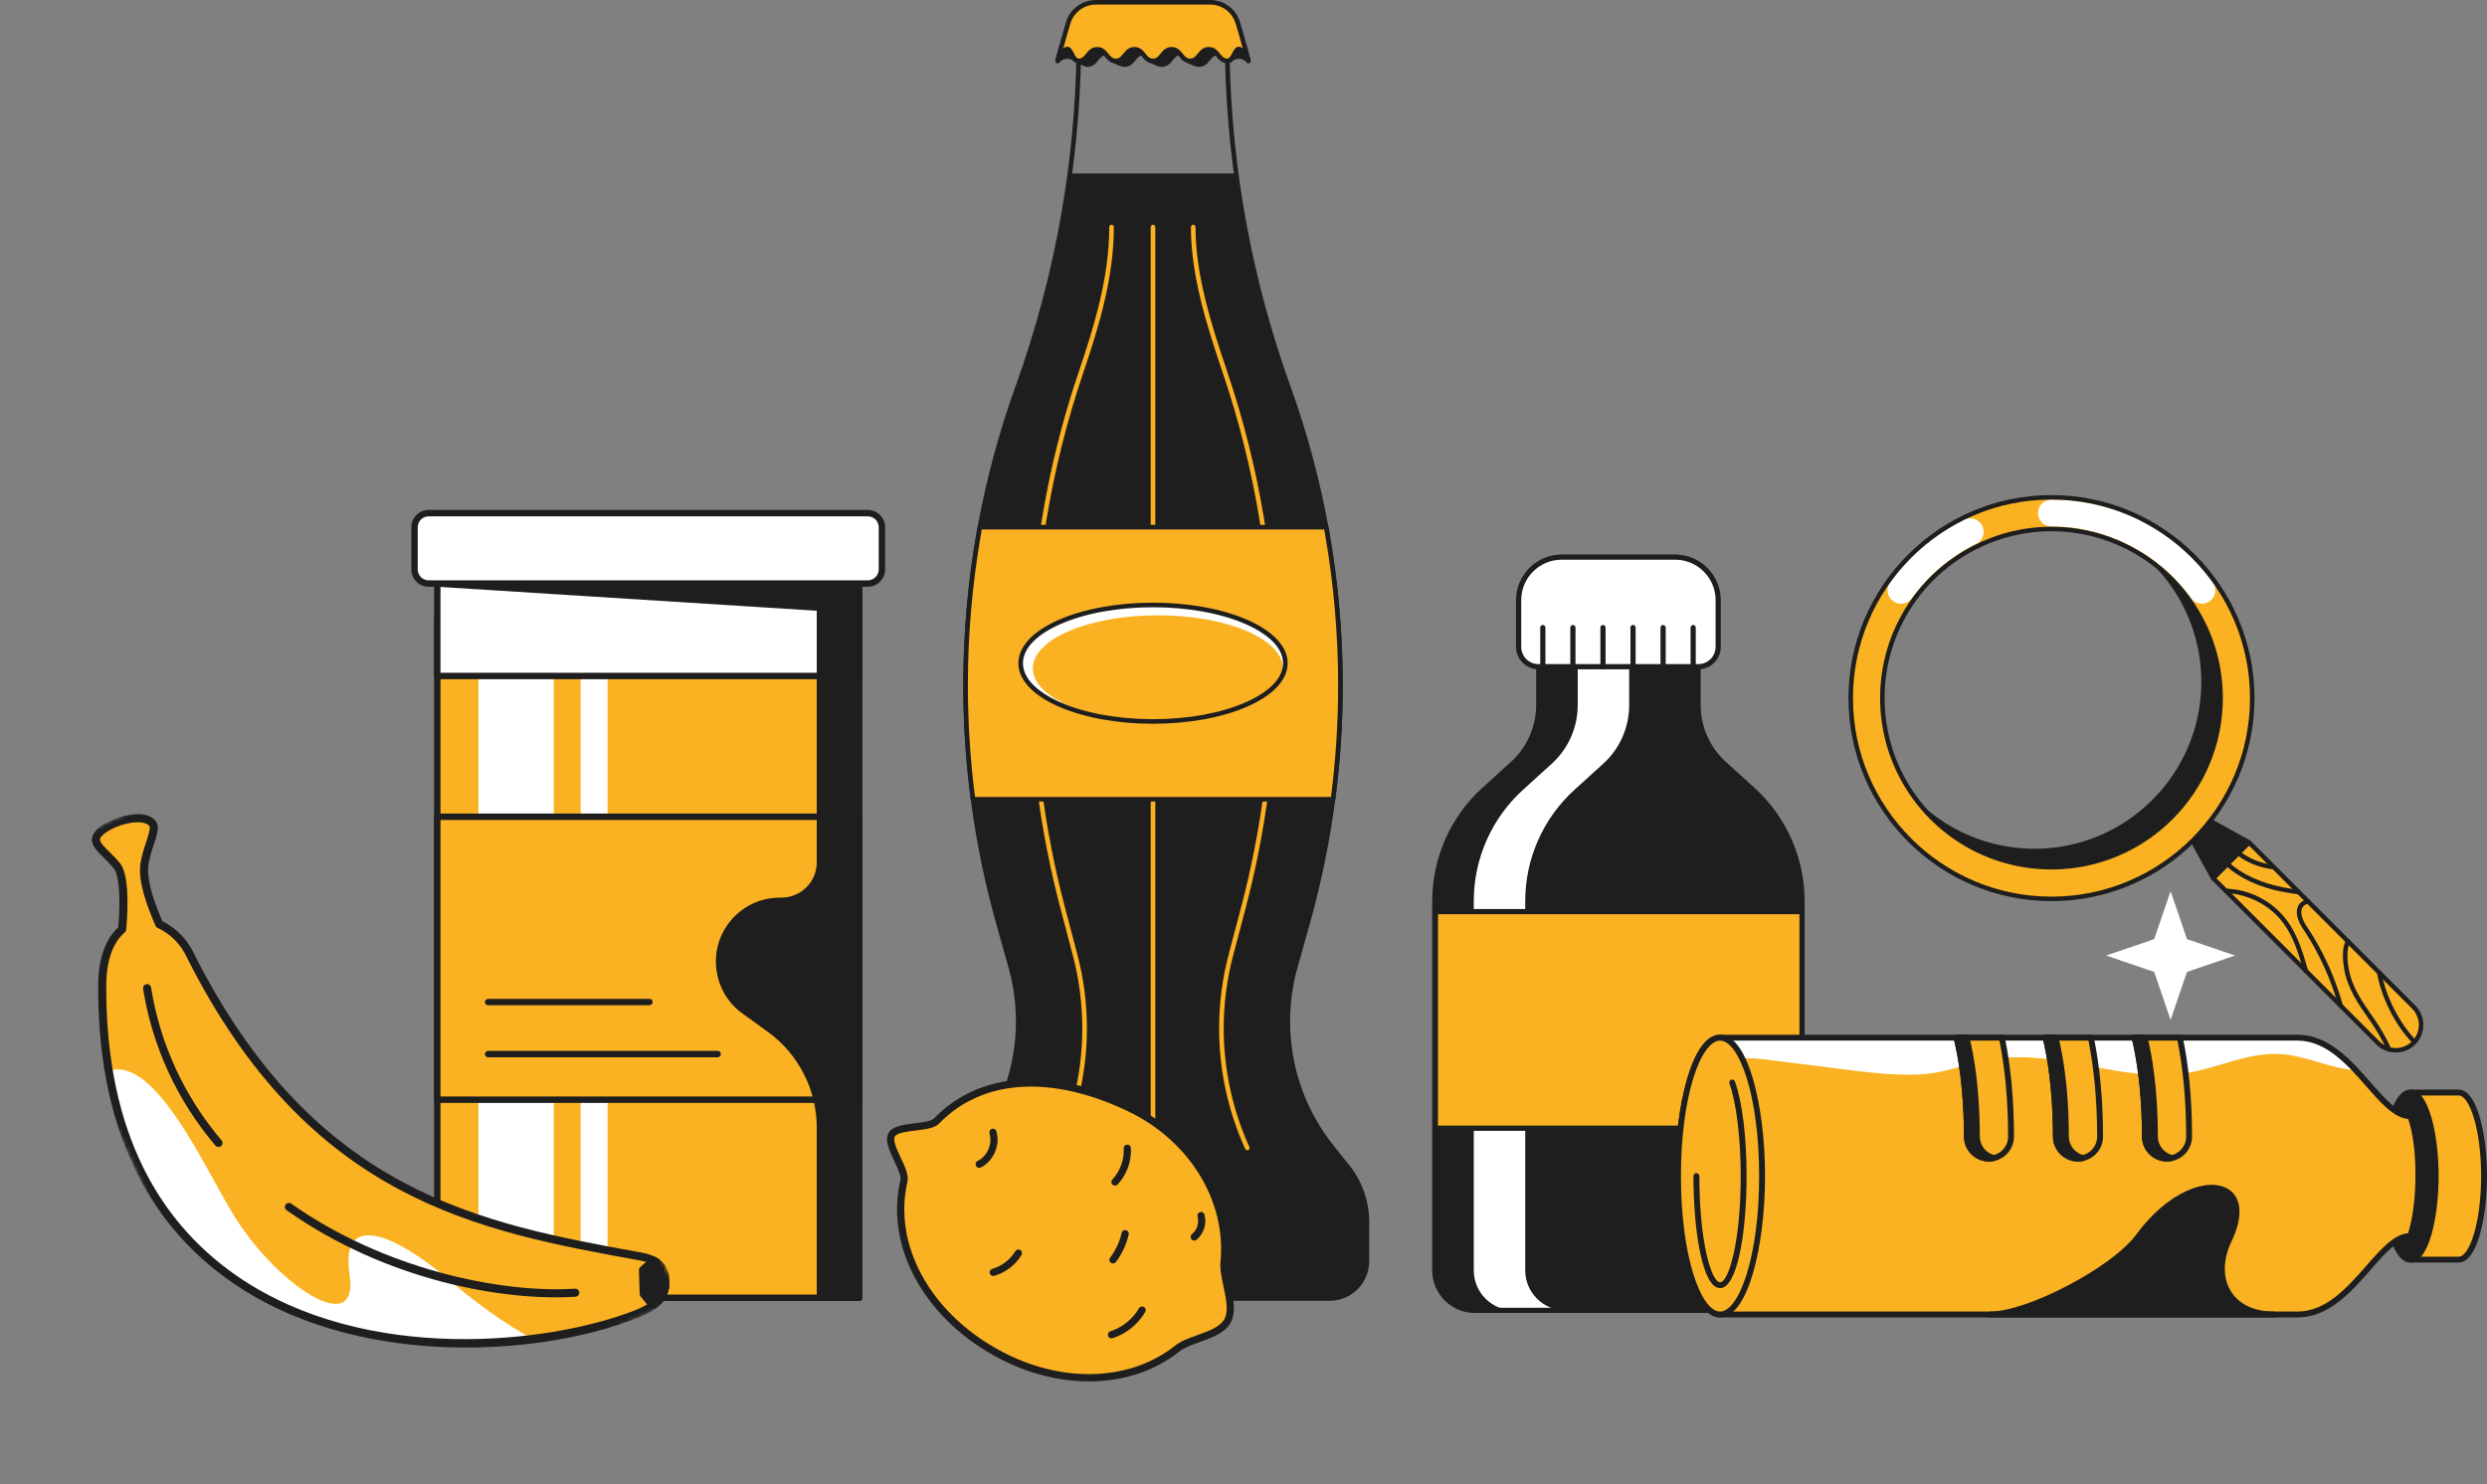<svg width="598" height="357" viewBox="0 0 598 357" fill="none" xmlns="http://www.w3.org/2000/svg">
<rect x="0" y="0" width="598" height="357" fill="#808080" stroke="none"/>
<g clip-path="url(#clip0_1_2625)">
<g clip-path="url(#clip1_1_2625)">
<path d="M408.305 169.571V150.653H369.992V169.571C369.992 174.938 367.727 180.054 363.755 183.659L356.85 189.925C353.118 193.312 350.135 197.444 348.094 202.054C346.053 206.664 344.998 211.651 344.998 216.693V305.503C344.998 310.817 349.303 315.126 354.613 315.126H423.684C428.994 315.126 433.299 310.817 433.299 305.503V216.693C433.299 211.651 432.244 206.664 430.203 202.054C428.162 197.444 425.179 193.312 421.447 189.925L414.542 183.659C412.578 181.876 411.008 179.702 409.934 177.276C408.86 174.849 408.305 172.225 408.305 169.571Z" fill="#1E1E1E"/>
<path d="M366.743 305.503V216.693C366.743 211.651 367.798 206.664 369.839 202.054C371.88 197.444 374.863 193.312 378.595 189.925L385.5 183.659C387.464 181.876 389.034 179.702 390.108 177.276C391.182 174.849 391.737 172.225 391.737 169.571V150.653H379.364V169.571C379.364 174.938 377.098 180.054 373.126 183.659L366.222 189.925C362.489 193.312 359.506 197.443 357.465 202.054C355.424 206.664 354.369 211.651 354.369 216.693V305.503C354.369 310.817 358.674 315.126 363.985 315.126H376.358C371.048 315.126 366.743 310.817 366.743 305.503Z" fill="white"/>
<path d="M423.683 315.751H354.613C348.966 315.751 344.373 311.153 344.373 305.503V216.693C344.373 206.341 348.768 196.416 356.43 189.462L363.335 183.196C365.233 181.471 366.75 179.368 367.789 177.021C368.828 174.675 369.366 172.137 369.368 169.571V150.653C369.368 150.488 369.433 150.329 369.55 150.212C369.668 150.094 369.826 150.029 369.992 150.029H408.304C408.47 150.029 408.629 150.094 408.746 150.212C408.863 150.329 408.928 150.488 408.928 150.653V169.571C408.931 172.137 409.468 174.675 410.507 177.021C411.546 179.368 413.063 181.471 414.961 183.196L421.866 189.462C429.528 196.416 433.923 206.341 433.923 216.694V305.503C433.923 311.154 429.33 315.751 423.683 315.751H423.683ZM370.616 151.278V169.571C370.616 175.102 368.267 180.406 364.173 184.122L357.269 190.387C349.867 197.105 345.621 206.693 345.621 216.694V305.503C345.621 310.465 349.655 314.501 354.612 314.501H423.683C428.641 314.501 432.674 310.465 432.674 305.503V216.693C432.674 206.693 428.429 197.105 421.026 190.387L414.122 184.122C410.028 180.406 407.679 175.102 407.679 169.571V151.278H370.616Z" fill="#1E1E1E"/>
<path d="M375.501 133.977H402.795C408.506 133.977 413.142 138.617 413.142 144.332V155.562C413.142 158.197 411.004 160.336 408.371 160.336H369.924C367.291 160.336 365.154 158.196 365.154 155.562V144.332C365.154 138.617 369.791 133.977 375.501 133.977Z" fill="white"/>
<path d="M408.371 160.961H369.924C366.949 160.961 364.529 158.539 364.529 155.562V144.332C364.529 138.278 369.451 133.353 375.501 133.353H402.794C408.844 133.353 413.765 138.278 413.765 144.332V155.562C413.765 158.539 411.345 160.961 408.371 160.961ZM375.501 134.602C370.139 134.602 365.778 138.967 365.778 144.332V155.562C365.778 157.85 367.638 159.711 369.924 159.711H408.371C410.657 159.711 412.517 157.85 412.517 155.562V144.332C412.517 138.967 408.155 134.602 402.794 134.602H375.501Z" fill="#1E1E1E"/>
<path d="M345.146 219.24H433.299V271.324H345.146V219.24Z" fill="#FAB222"/>
<path d="M433.298 271.949H345.146C344.98 271.949 344.821 271.883 344.704 271.766C344.587 271.649 344.521 271.49 344.521 271.324V219.239C344.521 219.074 344.587 218.915 344.704 218.798C344.821 218.681 344.98 218.615 345.146 218.615H433.298C433.463 218.615 433.622 218.681 433.739 218.798C433.856 218.915 433.922 219.074 433.922 219.239V271.324C433.922 271.49 433.856 271.649 433.739 271.766C433.622 271.883 433.463 271.949 433.298 271.949ZM345.77 270.699H432.674V219.864H345.77V270.699ZM370.976 160.961C370.811 160.961 370.652 160.895 370.535 160.778C370.418 160.661 370.352 160.502 370.352 160.336V150.922C370.352 150.757 370.418 150.598 370.535 150.481C370.652 150.363 370.811 150.298 370.976 150.298C371.142 150.298 371.301 150.363 371.418 150.481C371.535 150.598 371.6 150.757 371.6 150.922V160.336C371.6 160.502 371.535 160.661 371.418 160.778C371.301 160.895 371.142 160.961 370.976 160.961ZM407.124 160.961C406.958 160.961 406.8 160.895 406.683 160.778C406.566 160.661 406.5 160.502 406.5 160.336V150.922C406.5 150.757 406.566 150.598 406.683 150.481C406.8 150.363 406.958 150.298 407.124 150.298C407.29 150.298 407.448 150.363 407.565 150.481C407.682 150.598 407.748 150.757 407.748 150.922V160.336C407.748 160.502 407.682 160.661 407.565 160.778C407.448 160.895 407.29 160.961 407.124 160.961ZM399.894 160.961C399.729 160.961 399.57 160.895 399.453 160.778C399.336 160.661 399.27 160.502 399.27 160.336V150.922C399.27 150.757 399.336 150.598 399.453 150.481C399.57 150.363 399.729 150.298 399.894 150.298C400.06 150.298 400.219 150.363 400.336 150.481C400.453 150.598 400.519 150.757 400.519 150.922V160.336C400.519 160.502 400.453 160.661 400.336 160.778C400.219 160.895 400.06 160.961 399.894 160.961ZM392.665 160.961C392.499 160.961 392.341 160.895 392.223 160.778C392.106 160.661 392.041 160.502 392.041 160.336V150.922C392.041 150.757 392.106 150.598 392.223 150.481C392.341 150.363 392.499 150.298 392.665 150.298C392.83 150.298 392.989 150.363 393.106 150.481C393.223 150.598 393.289 150.757 393.289 150.922V160.336C393.289 160.502 393.223 160.661 393.106 160.778C392.989 160.895 392.83 160.961 392.665 160.961ZM385.435 160.961C385.27 160.961 385.111 160.895 384.994 160.778C384.877 160.661 384.811 160.502 384.811 160.336V150.922C384.811 150.757 384.877 150.598 384.994 150.481C385.111 150.363 385.27 150.298 385.435 150.298C385.601 150.298 385.76 150.363 385.877 150.481C385.994 150.598 386.06 150.757 386.06 150.922V160.336C386.06 160.502 385.994 160.661 385.877 160.778C385.76 160.895 385.601 160.961 385.435 160.961ZM378.206 160.961C378.04 160.961 377.881 160.895 377.764 160.778C377.647 160.661 377.582 160.502 377.582 160.336V150.922C377.582 150.757 377.647 150.598 377.764 150.481C377.881 150.363 378.04 150.298 378.206 150.298C378.371 150.298 378.53 150.363 378.647 150.481C378.764 150.598 378.83 150.757 378.83 150.922V160.336C378.83 160.502 378.764 160.661 378.647 160.778C378.53 160.895 378.371 160.961 378.206 160.961Z" fill="#1E1E1E"/>
</g>
<g clip-path="url(#clip2_1_2625)">
<path d="M254.299 14.638C255.122 13.637 257.143 12.992 258.674 14.407C259.8 11.479 260.179 9.861 260.179 9.861L255.269 11.024L254.299 14.638Z" fill="#1E1E1E"/>
<path d="M254.299 15.19C254.214 15.19 254.13 15.17 254.054 15.133C253.978 15.095 253.912 15.041 253.86 14.974C253.809 14.907 253.773 14.829 253.757 14.746C253.74 14.663 253.743 14.577 253.765 14.495L254.735 10.881C254.761 10.785 254.812 10.697 254.884 10.628C254.955 10.559 255.044 10.51 255.141 10.487L260.052 9.324C260.143 9.302 260.239 9.304 260.329 9.33C260.42 9.355 260.503 9.404 260.569 9.47C260.636 9.536 260.685 9.618 260.711 9.709C260.736 9.799 260.739 9.894 260.717 9.986C260.702 10.053 260.318 11.675 259.191 14.605C259.158 14.689 259.106 14.764 259.038 14.823C258.97 14.882 258.888 14.924 258.8 14.944C258.712 14.965 258.62 14.963 258.533 14.94C258.445 14.917 258.365 14.873 258.299 14.812C257.64 14.203 256.94 14.113 256.469 14.145C255.794 14.191 255.11 14.522 254.726 14.988C254.674 15.051 254.609 15.102 254.535 15.137C254.461 15.172 254.381 15.19 254.299 15.19ZM256.639 13.037C257.144 13.037 257.777 13.143 258.417 13.526C258.894 12.24 259.208 11.256 259.399 10.612L255.718 11.484L255.226 13.319C255.598 13.166 255.992 13.073 256.394 13.045C256.472 13.039 256.554 13.037 256.64 13.037H256.639ZM300.19 14.638C299.366 13.637 297.346 12.992 295.814 14.407C294.688 11.479 294.31 9.861 294.31 9.861L299.22 11.024L300.19 14.638Z" fill="#1E1E1E"/>
<path d="M300.19 15.19C300.108 15.19 300.027 15.172 299.953 15.137C299.879 15.102 299.814 15.051 299.762 14.988C299.378 14.523 298.694 14.191 298.019 14.145C297.547 14.113 296.849 14.203 296.189 14.812C296.123 14.873 296.043 14.917 295.955 14.941C295.868 14.964 295.776 14.965 295.688 14.945C295.6 14.924 295.518 14.883 295.45 14.823C295.382 14.764 295.33 14.689 295.297 14.605C294.171 11.675 293.786 10.054 293.771 9.986C293.749 9.895 293.751 9.799 293.777 9.709C293.803 9.618 293.852 9.536 293.918 9.47C293.985 9.404 294.068 9.355 294.158 9.33C294.249 9.304 294.345 9.302 294.436 9.324L299.347 10.487C299.444 10.51 299.533 10.559 299.604 10.628C299.676 10.697 299.727 10.785 299.753 10.881L300.723 14.496C300.745 14.577 300.748 14.663 300.732 14.746C300.715 14.829 300.68 14.907 300.628 14.974C300.576 15.041 300.51 15.096 300.434 15.133C300.358 15.171 300.274 15.19 300.19 15.19ZM295.089 10.612C295.28 11.255 295.594 12.24 296.072 13.526C296.82 13.078 297.56 13.008 298.094 13.045C298.496 13.073 298.891 13.166 299.263 13.319L298.771 11.484L295.09 10.612H295.089Z" fill="#1E1E1E"/>
<path d="M295.058 8.908V6.724L277.24 7.193L259.427 6.724V8.161H258.764L258.674 14.407L261.038 15.455L261.039 15.454C261.167 15.505 261.304 15.532 261.443 15.532C263.679 15.532 263.679 12.75 265.918 12.75C266.234 12.75 266.503 12.806 266.742 12.902L267.293 14.405L269.48 15.345C269.489 15.349 269.498 15.352 269.507 15.356L269.551 15.375L269.552 15.374C269.794 15.473 270.069 15.531 270.39 15.531C272.627 15.531 272.627 12.749 274.863 12.749C275.451 12.749 275.883 12.942 276.243 13.226L276.323 14.446L278.384 15.325C278.436 15.35 278.489 15.372 278.543 15.393L278.571 15.405L278.572 15.404C278.816 15.491 279.073 15.534 279.333 15.531C281.569 15.531 281.569 12.749 283.805 12.749C284.626 12.749 285.145 13.124 285.584 13.599L285.415 14.507L287.404 15.361L287.404 15.36C287.655 15.467 287.94 15.531 288.277 15.531C290.514 15.531 290.514 12.749 292.75 12.749C293.955 12.749 294.511 13.554 295.116 14.296C295.077 12.501 295.058 10.705 295.058 8.907L295.058 8.908Z" fill="#1E1E1E"/>
<path d="M288.278 16.084C287.902 16.084 287.546 16.016 287.221 15.882C287.209 15.878 287.197 15.873 287.185 15.868L285.197 15.014C285.082 14.965 284.987 14.878 284.928 14.768C284.869 14.657 284.849 14.53 284.872 14.407L284.988 13.782C284.671 13.487 284.323 13.301 283.805 13.301C282.993 13.301 282.59 13.751 282 14.486C281.428 15.198 280.716 16.084 279.333 16.084C278.999 16.085 278.668 16.027 278.354 15.913L278.326 15.901C278.264 15.877 278.203 15.851 278.144 15.822L276.106 14.954C276.012 14.914 275.931 14.849 275.872 14.766C275.813 14.683 275.778 14.585 275.771 14.483L275.709 13.526C275.454 13.371 275.185 13.301 274.863 13.301C274.051 13.301 273.648 13.752 273.058 14.486C272.486 15.198 271.774 16.084 270.391 16.084C270.028 16.084 269.697 16.024 269.381 15.9C269.364 15.895 269.348 15.889 269.333 15.883L267.075 14.912C267.006 14.883 266.943 14.839 266.892 14.785C266.84 14.73 266.8 14.666 266.774 14.595L266.316 13.345C266.186 13.315 266.052 13.301 265.918 13.302C265.105 13.302 264.701 13.752 264.11 14.487C263.538 15.199 262.826 16.084 261.443 16.084C261.25 16.084 261.058 16.05 260.874 15.982C260.854 15.975 260.834 15.968 260.814 15.959L258.45 14.912C258.351 14.868 258.267 14.796 258.209 14.705C258.15 14.614 258.12 14.508 258.122 14.4L258.211 8.154C258.213 8.009 258.272 7.871 258.376 7.769C258.479 7.667 258.619 7.61 258.764 7.61H258.875V6.725C258.875 6.651 258.89 6.578 258.918 6.511C258.947 6.443 258.989 6.381 259.042 6.33C259.094 6.278 259.157 6.237 259.226 6.21C259.295 6.184 259.368 6.171 259.442 6.174L277.24 6.642L295.044 6.174C295.118 6.172 295.191 6.184 295.26 6.211C295.329 6.238 295.391 6.278 295.444 6.33C295.497 6.381 295.539 6.443 295.568 6.511C295.596 6.578 295.611 6.651 295.611 6.725V8.909C295.611 10.702 295.63 12.511 295.669 14.286C295.672 14.4 295.638 14.513 295.573 14.608C295.508 14.703 295.415 14.776 295.307 14.815C295.199 14.855 295.081 14.86 294.97 14.83C294.859 14.799 294.76 14.735 294.687 14.646L294.555 14.482C293.965 13.75 293.562 13.302 292.75 13.302C291.938 13.302 291.535 13.752 290.945 14.487C290.373 15.198 289.661 16.084 288.278 16.084L288.278 16.084ZM269.519 15.323L269.507 15.357L269.52 15.325L269.519 15.323ZM287.593 14.842L287.622 14.854C287.822 14.939 288.036 14.98 288.278 14.98C289.089 14.98 289.492 14.53 290.082 13.796C290.654 13.084 291.367 12.198 292.75 12.198C293.525 12.198 294.089 12.475 294.536 12.844C294.516 11.532 294.505 10.22 294.505 8.908V7.291L277.255 7.745C277.245 7.745 277.235 7.745 277.226 7.745L259.98 7.291V8.161C259.98 8.307 259.922 8.448 259.818 8.551C259.715 8.655 259.574 8.713 259.427 8.713H259.309L259.232 14.051L261.23 14.936C261.297 14.965 261.37 14.981 261.443 14.981C262.254 14.981 262.657 14.531 263.248 13.797C263.82 13.085 264.533 12.198 265.918 12.198C266.287 12.198 266.624 12.261 266.948 12.39C267.094 12.448 267.208 12.565 267.262 12.713L267.731 13.993L269.698 14.838L269.697 14.843L269.725 14.851V14.85L269.735 14.854L269.761 14.864C269.954 14.943 270.16 14.981 270.391 14.981C271.202 14.981 271.605 14.53 272.195 13.796C272.767 13.084 273.48 12.198 274.863 12.198C275.514 12.198 276.077 12.393 276.585 12.793C276.708 12.89 276.785 13.034 276.795 13.19L276.853 14.073L278.602 14.819C278.662 14.847 278.7 14.863 278.738 14.877L278.757 14.885L278.76 14.886C278.936 14.95 279.123 14.98 279.332 14.98C280.144 14.98 280.547 14.53 281.137 13.796C281.709 13.084 282.421 12.198 283.805 12.198C284.899 12.198 285.547 12.747 285.99 13.225C286.108 13.353 286.159 13.529 286.127 13.7L286.039 14.175L287.592 14.842L287.593 14.842ZM328.679 293.856V303.323C328.679 308.265 324.668 312.269 319.715 312.269H234.768C229.817 312.269 225.801 308.265 225.801 303.323V293.856C225.801 289.014 227.457 284.318 230.495 280.537L234.16 275.973C241.07 267.367 244.835 256.67 244.835 245.645C244.835 243.433 244.686 241.23 244.382 239.043C244.083 236.859 243.633 234.697 243.036 232.568L240.034 221.877C237.304 212.147 235.275 202.235 233.964 192.216C232.771 183.118 232.172 173.953 232.172 164.777C232.172 152.553 233.234 140.378 235.329 128.382C235.423 127.847 235.517 127.312 235.617 126.777C237.711 115.314 240.751 104.043 244.708 93.079C249.576 79.578 253.261 65.71 255.718 51.629C256.295 48.337 256.805 45.034 257.247 41.721H297.239C299.576 59.236 303.779 76.453 309.775 93.079C313.729 104.043 316.769 115.314 318.864 126.777C318.963 127.312 319.06 127.847 319.154 128.382C321.246 140.378 322.308 152.553 322.308 164.777C322.31 174.417 321.651 184.045 320.334 193.595C319.02 203.145 317.054 212.594 314.449 221.877L311.447 232.568C310.253 236.825 309.647 241.225 309.648 245.645C309.648 251.157 310.587 256.59 312.393 261.716C314.2 266.843 316.871 271.671 320.326 275.973L323.991 280.537C327.027 284.316 328.681 289.014 328.679 293.856Z" fill="#1E1E1E"/>
<path d="M319.715 312.821H234.768C229.519 312.821 225.248 308.56 225.248 303.323V293.857C225.248 288.91 226.958 284.057 230.063 280.192L233.729 275.628C240.534 267.152 244.283 256.504 244.283 245.645C244.283 243.453 244.132 241.258 243.835 239.119C243.538 236.957 243.093 234.818 242.504 232.717L239.502 222.026C236.767 212.27 234.733 202.332 233.416 192.287C232.222 183.165 231.622 173.976 231.62 164.777C231.62 152.588 232.685 140.31 234.785 128.288C234.879 127.75 234.974 127.213 235.073 126.677C237.176 115.184 240.224 103.884 244.188 92.892C249.034 79.453 252.73 65.538 255.174 51.535C257.389 38.864 258.613 26.041 258.837 13.181C258.863 11.757 258.876 10.332 258.875 8.908V6.724C258.875 6.65 258.89 6.577 258.919 6.509C258.947 6.442 258.989 6.38 259.042 6.329C259.095 6.277 259.157 6.236 259.226 6.209C259.295 6.182 259.369 6.17 259.442 6.173L277.241 6.641L295.044 6.173C295.118 6.171 295.191 6.183 295.26 6.21C295.329 6.237 295.392 6.277 295.444 6.329C295.497 6.38 295.539 6.442 295.568 6.509C295.597 6.577 295.611 6.65 295.611 6.724V8.908C295.611 10.701 295.631 12.51 295.669 14.284C296.252 41.147 301.173 67.594 310.295 92.892C314.257 103.886 317.305 115.186 319.408 126.678C319.507 127.213 319.604 127.75 319.699 128.287C321.797 140.317 322.861 152.594 322.861 164.777C322.861 173.976 322.257 183.232 321.068 192.287C319.75 202.332 317.717 212.27 314.981 222.026L311.98 232.717C310.799 236.925 310.2 241.275 310.2 245.645C310.197 251.056 311.115 256.429 312.914 261.534C314.712 266.64 317.364 271.406 320.757 275.628L324.423 280.192C327.524 284.052 329.232 288.905 329.232 293.857V303.323C329.232 308.56 324.963 312.821 319.715 312.821H319.715ZM259.98 7.291V8.908C259.98 10.448 259.968 11.853 259.942 13.201C259.717 26.118 258.487 38.997 256.262 51.724C253.808 65.79 250.095 79.766 245.228 93.266C241.284 104.201 238.252 115.443 236.16 126.876C236.061 127.411 235.967 127.944 235.873 128.478C233.782 140.465 232.729 152.61 232.725 164.778C232.725 173.893 233.326 183.1 234.511 192.144C235.822 202.137 237.845 212.023 240.566 221.728L243.568 232.42C244.171 234.569 244.626 236.757 244.929 238.969C245.235 241.181 245.388 243.412 245.388 245.645C245.388 256.754 241.553 267.647 234.591 276.318L230.925 280.882C227.977 284.552 226.353 289.159 226.353 293.857V303.323C226.353 307.952 230.127 311.718 234.767 311.718H319.715C324.353 311.718 328.127 307.952 328.127 303.323V293.857C328.127 289.155 326.505 284.547 323.56 280.882L319.894 276.318C316.423 271.999 313.71 267.123 311.871 261.899C310.031 256.677 309.092 251.181 309.095 245.645C309.095 241.174 309.707 236.725 310.915 232.42L313.917 221.728C316.637 212.023 318.661 202.136 319.971 192.144C321.154 183.136 321.755 173.929 321.755 164.778C321.755 152.657 320.696 140.444 318.609 128.477C318.515 127.944 318.419 127.411 318.32 126.878C316.228 115.445 313.196 104.202 309.254 93.266C300.092 67.856 295.149 41.291 294.564 14.309C294.525 12.509 294.505 10.709 294.505 8.908V7.291L277.255 7.744C277.245 7.745 277.235 7.745 277.226 7.744L259.98 7.291Z" fill="#1E1E1E"/>
<path d="M254.571 276.619C254.478 276.619 254.387 276.596 254.306 276.551C254.225 276.507 254.156 276.443 254.106 276.366C254.056 276.288 254.026 276.199 254.02 276.107C254.013 276.015 254.03 275.923 254.068 275.839C258.107 266.987 260.242 257.139 260.242 247.358C260.242 241.404 259.477 235.488 257.968 229.773L254.968 218.389C250.065 199.781 247.578 180.554 247.578 161.242C247.578 136.711 251.543 112.569 259.363 89.487C263.085 78.495 266.718 66.747 266.718 54.6C266.718 54.453 266.776 54.313 266.879 54.21C266.983 54.106 267.124 54.048 267.27 54.048C267.417 54.048 267.558 54.106 267.661 54.21C267.765 54.313 267.823 54.453 267.823 54.6C267.823 66.914 264.161 78.761 260.41 89.84C252.629 112.808 248.684 136.831 248.684 161.242C248.684 180.459 251.158 199.592 256.038 218.109L259.038 229.492C260.57 235.299 261.347 241.31 261.347 247.358C261.347 257.295 259.178 267.302 255.075 276.296C255.031 276.392 254.96 276.474 254.871 276.531C254.781 276.589 254.677 276.619 254.571 276.619L254.571 276.619ZM299.912 276.619C299.805 276.619 299.701 276.588 299.612 276.531C299.523 276.474 299.452 276.392 299.408 276.295C295.302 267.297 293.133 257.291 293.133 247.358C293.133 241.321 293.91 235.31 295.442 229.492L298.445 218.109C303.323 199.599 305.795 180.466 305.795 161.241C305.795 136.824 301.851 112.801 294.072 89.84C290.005 77.838 286.355 66.111 286.355 54.599C286.355 54.453 286.413 54.313 286.517 54.209C286.62 54.106 286.761 54.048 286.908 54.048C287.054 54.048 287.195 54.106 287.298 54.209C287.402 54.313 287.46 54.453 287.46 54.599C287.46 65.943 291.083 77.575 295.119 89.486C302.937 112.562 306.901 136.704 306.901 161.241C306.901 180.561 304.416 199.788 299.514 218.389L296.511 229.773C295.001 235.513 294.237 241.423 294.238 247.358C294.238 257.134 296.374 266.983 300.414 275.838C300.453 275.922 300.47 276.015 300.463 276.107C300.456 276.199 300.427 276.288 300.377 276.366C300.327 276.443 300.258 276.507 300.176 276.551C300.095 276.596 300.004 276.619 299.912 276.619ZM297.627 5.457C297.188 4.036 296.304 2.793 295.106 1.911C293.907 1.028 292.456 0.551 290.966 0.552H263.52C262.03 0.551 260.579 1.028 259.38 1.911C258.182 2.793 257.298 4.036 256.86 5.457C255.917 8.509 254.956 12.191 254.298 14.638C257.685 8.228 257.115 14.638 259.352 14.638C261.589 14.638 261.589 11.857 263.826 11.857C266.062 11.857 266.062 14.638 268.299 14.638C270.535 14.638 270.535 11.857 272.771 11.857C275.008 11.857 275.007 14.638 277.243 14.638C279.478 14.638 279.478 11.857 281.714 11.857C283.95 11.857 283.951 14.638 286.187 14.638C288.423 14.638 288.423 11.857 290.66 11.857C292.897 11.857 292.897 14.638 295.134 14.638C297.37 14.638 296.801 8.228 300.188 14.638C299.53 12.19 298.569 8.509 297.626 5.457H297.627Z" fill="#FAB222"/>
<path d="M300.19 15.19C300.09 15.19 299.991 15.162 299.905 15.111C299.818 15.059 299.748 14.984 299.701 14.896C298.411 12.454 297.921 12.345 297.87 12.341C297.731 12.394 297.454 12.932 297.289 13.254C296.868 14.071 296.293 15.19 295.135 15.19C293.752 15.19 293.04 14.305 292.467 13.593C291.877 12.859 291.474 12.409 290.662 12.409C289.85 12.409 289.447 12.859 288.856 13.593C288.284 14.305 287.572 15.19 286.189 15.19C284.806 15.19 284.094 14.305 283.522 13.593C282.931 12.859 282.528 12.409 281.716 12.409C280.905 12.409 280.502 12.859 279.912 13.593C279.34 14.305 278.628 15.19 277.245 15.19C275.862 15.19 275.15 14.305 274.578 13.593C273.988 12.859 273.585 12.409 272.774 12.409C271.962 12.409 271.559 12.859 270.969 13.593C270.397 14.305 269.685 15.19 268.301 15.19C266.918 15.19 266.206 14.305 265.634 13.593C265.043 12.859 264.64 12.409 263.828 12.409C263.016 12.409 262.613 12.859 262.023 13.593C261.451 14.305 260.738 15.19 259.355 15.19C258.197 15.19 257.622 14.071 257.202 13.254C257.036 12.932 256.759 12.394 256.608 12.339C256.569 12.345 256.08 12.454 254.79 14.896C254.726 15.016 254.621 15.108 254.494 15.155C254.366 15.203 254.226 15.201 254.099 15.152C253.973 15.103 253.869 15.008 253.808 14.887C253.746 14.766 253.732 14.627 253.767 14.496L254.082 13.32C254.727 10.905 255.53 7.9 256.334 5.295C257.311 2.128 260.199 0 263.521 0H290.968C294.29 0 297.179 2.128 298.156 5.295C298.959 7.895 299.761 10.895 300.406 13.306L300.724 14.495C300.746 14.577 300.749 14.663 300.732 14.745C300.716 14.829 300.68 14.907 300.629 14.974C300.577 15.041 300.511 15.095 300.435 15.133C300.359 15.17 300.275 15.19 300.19 15.19ZM290.662 11.306C292.045 11.306 292.757 12.191 293.33 12.903C293.92 13.637 294.324 14.087 295.135 14.087C295.583 14.087 295.902 13.533 296.305 12.75C296.686 12.009 297.081 11.242 297.865 11.238H297.871C298.183 11.238 298.489 11.364 298.815 11.643C298.285 9.682 297.691 7.537 297.099 5.619C296.265 2.918 293.801 1.103 290.967 1.103H263.521C260.687 1.103 258.223 2.918 257.389 5.619C256.796 7.538 256.203 9.681 255.674 11.643C256.001 11.362 256.317 11.235 256.623 11.238C257.408 11.242 257.802 12.009 258.184 12.75C258.586 13.533 258.906 14.087 259.353 14.087C260.165 14.087 260.568 13.637 261.159 12.903C261.731 12.191 262.443 11.306 263.827 11.306C265.21 11.306 265.922 12.191 266.494 12.903C267.085 13.637 267.488 14.087 268.3 14.087C269.111 14.087 269.515 13.637 270.105 12.903C270.677 12.191 271.389 11.306 272.772 11.306C274.155 11.306 274.867 12.191 275.439 12.903C276.029 13.637 276.432 14.087 277.244 14.087C278.055 14.087 278.458 13.637 279.048 12.903C279.62 12.191 280.332 11.306 281.715 11.306C283.098 11.306 283.81 12.191 284.382 12.903C284.973 13.637 285.376 14.087 286.187 14.087C286.999 14.087 287.402 13.637 287.992 12.903C288.564 12.191 289.277 11.306 290.66 11.306H290.662Z" fill="#1E1E1E"/>
<path d="M277.24 276.62C277.094 276.62 276.953 276.562 276.849 276.458C276.746 276.355 276.688 276.215 276.688 276.068V54.6C276.688 54.453 276.746 54.313 276.849 54.21C276.953 54.106 277.094 54.048 277.24 54.048C277.387 54.048 277.528 54.106 277.631 54.21C277.735 54.313 277.793 54.453 277.793 54.6V276.068C277.793 276.215 277.735 276.355 277.631 276.458C277.528 276.562 277.387 276.62 277.24 276.62Z" fill="#FAB222"/>
<path d="M232.172 164.776C232.172 173.965 232.772 183.126 233.963 192.216H320.518C321.712 183.118 322.311 173.952 322.309 164.776C322.309 152.555 321.248 140.379 319.153 128.383C319.059 127.848 318.963 127.312 318.863 126.777H235.618C235.518 127.313 235.422 127.848 235.329 128.383C233.229 140.401 232.172 152.577 232.172 164.776Z" fill="#FAB222"/>
<path d="M320.518 192.768H233.963C233.829 192.768 233.699 192.719 233.598 192.631C233.497 192.542 233.432 192.42 233.415 192.288C232.221 183.165 231.622 173.975 231.619 164.775C231.619 152.586 232.684 140.31 234.784 128.289C234.878 127.751 234.974 127.214 235.075 126.676C235.098 126.55 235.166 126.435 235.265 126.353C235.364 126.271 235.489 126.225 235.618 126.225H318.863C319.13 126.225 319.358 126.415 319.407 126.676C319.506 127.214 319.604 127.751 319.697 128.289C321.8 140.338 322.859 152.545 322.862 164.775C322.862 173.961 322.258 183.217 321.067 192.288C321.049 192.421 320.984 192.542 320.883 192.631C320.783 192.719 320.653 192.768 320.518 192.768ZM234.449 191.665H320.033C321.18 182.747 321.755 173.766 321.756 164.775C321.756 152.649 320.697 140.437 318.608 128.478C318.541 128.095 318.472 127.712 318.402 127.329H236.078C236.008 127.711 235.94 128.095 235.873 128.478C233.782 140.465 232.728 152.608 232.725 164.775C232.727 173.766 233.303 182.747 234.449 191.665Z" fill="#1E1E1E"/>
<path d="M277.241 173.506C294.814 173.506 309.059 167.234 309.059 159.497C309.059 151.76 294.814 145.488 277.241 145.488C259.668 145.488 245.422 151.76 245.422 159.497C245.422 167.234 259.668 173.506 277.241 173.506Z" fill="white"/>
<path d="M278.413 173.506C295.021 173.506 308.483 167.791 308.483 160.74C308.483 153.689 295.021 147.973 278.413 147.973C261.806 147.973 248.344 153.689 248.344 160.74C248.344 167.791 261.806 173.506 278.413 173.506Z" fill="#FAB222"/>
<path d="M277.241 174.058C268.666 174.058 260.597 172.584 254.518 169.907C248.296 167.168 244.869 163.47 244.869 159.497C244.869 155.523 248.296 151.826 254.518 149.086C260.597 146.41 268.666 144.936 277.241 144.936C285.815 144.936 293.884 146.41 299.963 149.086C306.185 151.826 309.612 155.523 309.612 159.497C309.612 163.47 306.185 167.168 299.963 169.907C293.884 172.584 285.815 174.058 277.241 174.058ZM277.241 146.039C268.817 146.039 260.905 147.48 254.965 150.095C249.167 152.648 245.975 155.987 245.975 159.497C245.975 163.007 249.167 166.346 254.965 168.898C260.905 171.514 268.817 172.955 277.241 172.955C285.664 172.955 293.576 171.514 299.517 168.898C305.314 166.346 308.506 163.007 308.506 159.497C308.506 155.986 305.314 152.648 299.517 150.095C293.576 147.48 285.664 146.039 277.241 146.039Z" fill="#1E1E1E"/>
</g>
<g clip-path="url(#clip3_1_2625)">
<path d="M591.186 262.741H579.549V302.927H591.186C594.558 302.927 597.292 293.931 597.292 282.834C597.292 271.738 594.558 262.741 591.186 262.741Z" fill="#FAB222"/>
<path d="M591.187 303.633H579.55C579.362 303.633 579.182 303.559 579.049 303.427C578.916 303.294 578.842 303.115 578.842 302.927V262.741C578.842 262.554 578.916 262.374 579.049 262.242C579.182 262.11 579.362 262.035 579.55 262.035H591.187C595.613 262.035 598.001 272.751 598.001 282.834C598.001 292.918 595.613 303.633 591.187 303.633ZM580.258 302.222H591.187C593.74 302.222 596.585 294.259 596.585 282.834C596.585 271.409 593.74 263.447 591.187 263.447H580.258V302.221V302.222Z" fill="#1E1E1E"/>
<path d="M579.549 302.927C582.921 302.927 585.655 293.931 585.655 282.834C585.655 271.737 582.921 262.741 579.549 262.741C576.177 262.741 573.443 271.737 573.443 282.834C573.443 293.931 576.177 302.927 579.549 302.927Z" fill="#1E1E1E"/>
<path d="M579.55 303.633C575.124 303.633 572.736 292.917 572.736 282.834C572.736 272.751 575.124 262.035 579.55 262.035C583.976 262.035 586.364 272.751 586.364 282.834C586.364 292.917 583.976 303.633 579.55 303.633ZM579.55 263.447C576.997 263.447 574.153 271.409 574.153 282.834C574.153 294.259 576.997 302.222 579.55 302.222C582.103 302.222 584.947 294.26 584.947 282.834C584.947 271.409 582.103 263.447 579.55 263.447Z" fill="#1E1E1E"/>
<path d="M579.55 297.244C575.712 297.244 572.132 301.963 567.912 306.678C563.695 311.397 558.841 316.115 552.454 316.115V316.119H413.586V316.115C407.999 316.115 403.471 301.215 403.471 282.834C403.471 272.677 404.855 263.585 407.036 257.48C408.799 252.539 411.086 249.553 413.586 249.553H552.451C558.094 249.553 562.541 253.237 566.411 257.349C571.3 262.544 575.266 268.424 579.55 268.424C582.219 275.331 582.127 289.787 579.55 297.244Z" fill="#FAB222"/>
<path d="M566.41 257.349C560.826 257.127 554.338 253.796 548.07 253.47C540.465 253.075 533.303 256.844 525.783 258.062C510.75 260.49 495.554 252.599 480.454 254.578C467.627 256.262 468.2 260.263 446.165 257.522C421.778 254.503 421.452 254.11 417.904 254.741C414.537 255.335 411.854 257.301 407.035 257.48C408.116 254.449 410.347 249.553 413.592 249.553H552.45C558.093 249.553 562.54 253.237 566.41 257.349Z" fill="white"/>
<path d="M552.452 316.824H413.584C413.569 316.824 413.555 316.824 413.541 316.823C406.792 316.751 402.762 299.507 402.762 282.834C402.762 266.162 406.81 248.845 413.584 248.845C413.596 248.845 413.613 248.845 413.626 248.847L552.442 248.846C559.968 248.846 565.308 254.935 570.019 260.307C573.507 264.285 576.519 267.72 579.55 267.72C579.693 267.72 579.833 267.763 579.951 267.844C580.068 267.924 580.159 268.039 580.211 268.172C582.91 275.157 582.915 289.671 580.219 297.473C580.171 297.612 580.081 297.732 579.961 297.818C579.841 297.903 579.697 297.949 579.549 297.949C576.519 297.949 573.507 301.384 570.018 305.362C565.316 310.724 559.987 316.801 552.491 316.823C552.478 316.824 552.465 316.824 552.452 316.824ZM413.622 315.412H552.413C552.426 315.412 552.439 315.411 552.452 315.411C559.325 315.411 564.439 309.579 568.952 304.433C572.491 300.397 575.571 296.886 579.03 296.562C581.389 289.192 581.396 275.76 579.047 269.109C575.581 268.795 572.497 265.279 568.952 261.236C564.439 256.09 559.324 250.258 552.451 250.258H413.593C413.581 250.258 413.563 250.258 413.551 250.257C409.041 250.258 404.178 263.348 404.178 282.835C404.178 302.322 409.041 315.412 413.583 315.412C413.596 315.412 413.609 315.412 413.622 315.413L413.622 315.412Z" fill="#1E1E1E"/>
<path d="M413.584 316.117C419.17 316.117 423.697 301.216 423.697 282.834C423.697 264.452 419.17 249.551 413.584 249.551C407.999 249.551 403.471 264.452 403.471 282.834C403.471 301.216 407.999 316.117 413.584 316.117Z" fill="#FAB222"/>
<path d="M413.584 316.823C406.81 316.823 402.762 299.541 402.762 282.834C402.762 266.127 406.81 248.845 413.584 248.845C420.358 248.845 424.405 266.127 424.405 282.834C424.405 299.541 420.357 316.823 413.584 316.823ZM413.584 250.257C409.041 250.257 404.178 263.347 404.178 282.834C404.178 302.321 409.041 315.411 413.583 315.411C418.125 315.411 422.988 302.321 422.988 282.834C422.988 263.347 418.126 250.257 413.584 250.257Z" fill="#1E1E1E"/>
<path d="M413.584 309.78C409.39 309.78 407.195 296.225 407.195 282.834C407.195 282.647 407.27 282.467 407.403 282.335C407.536 282.203 407.716 282.128 407.904 282.128C408.091 282.128 408.271 282.203 408.404 282.335C408.537 282.467 408.612 282.647 408.612 282.834C408.612 298.654 411.507 308.368 413.584 308.368C415.66 308.368 418.555 298.655 418.555 282.834C418.555 273.748 417.514 265.213 415.837 260.562C415.806 260.475 415.792 260.383 415.796 260.29C415.801 260.197 415.823 260.107 415.863 260.023C415.903 259.939 415.959 259.864 416.027 259.801C416.096 259.739 416.177 259.691 416.264 259.659C416.352 259.628 416.444 259.614 416.537 259.618C416.63 259.622 416.722 259.645 416.806 259.684C416.89 259.724 416.965 259.779 417.028 259.848C417.091 259.917 417.139 259.997 417.17 260.085C418.924 264.951 419.972 273.456 419.972 282.834C419.972 296.224 417.778 309.78 413.584 309.78Z" fill="#1E1E1E"/>
<path d="M481.342 249.552H470.451C470.564 250 470.674 250.473 470.784 250.963C472.172 257.21 472.937 265.155 472.937 273.336C472.937 276.258 475.312 278.63 478.247 278.63C481.182 278.63 483.558 276.258 483.558 273.336C483.558 264.671 482.779 256.392 481.342 249.552Z" fill="#FAB222"/>
<path d="M478.248 279.336C474.929 279.336 472.229 276.644 472.229 273.336C472.229 265.207 471.471 257.316 470.093 251.116C469.99 250.651 469.881 250.187 469.765 249.724C469.739 249.62 469.737 249.511 469.759 249.406C469.781 249.301 469.827 249.202 469.894 249.118C469.96 249.033 470.044 248.965 470.141 248.917C470.238 248.87 470.344 248.846 470.452 248.846H481.342C481.677 248.846 481.967 249.08 482.035 249.407C483.495 256.354 484.267 264.628 484.267 273.336C484.267 276.644 481.567 279.336 478.248 279.336ZM471.35 250.258C471.392 250.439 471.434 250.623 471.476 250.81C472.875 257.108 473.645 265.107 473.645 273.336C473.645 275.865 475.71 277.924 478.248 277.924C480.786 277.924 482.851 275.865 482.851 273.336C482.851 264.957 482.13 256.993 480.765 250.257H471.35L471.35 250.258Z" fill="#1E1E1E"/>
<path d="M502.748 249.552H491.857C491.971 250.004 492.08 250.473 492.19 250.967C493.578 257.21 494.343 265.158 494.343 273.336C494.343 276.258 496.722 278.63 499.654 278.63C502.585 278.63 504.964 276.258 504.964 273.336C504.964 264.671 504.185 256.392 502.748 249.552Z" fill="#FAB222"/>
<path d="M499.654 279.336C496.335 279.336 493.636 276.644 493.636 273.336C493.636 265.206 492.877 257.316 491.5 251.12C491.396 250.653 491.287 250.187 491.171 249.723C491.145 249.619 491.144 249.51 491.166 249.405C491.188 249.3 491.234 249.202 491.301 249.117C491.367 249.033 491.451 248.964 491.548 248.917C491.645 248.87 491.751 248.846 491.859 248.846H502.749C503.084 248.846 503.374 249.08 503.442 249.407C504.902 256.354 505.674 264.628 505.674 273.336C505.674 276.644 502.974 279.336 499.655 279.336H499.654ZM492.756 250.257C492.799 250.44 492.84 250.626 492.882 250.815C494.281 257.107 495.052 265.106 495.052 273.336C495.052 275.866 497.117 277.924 499.654 277.924C502.192 277.924 504.257 275.866 504.257 273.336C504.257 264.958 503.536 256.993 502.171 250.257H492.756H492.756Z" fill="#1E1E1E"/>
<path d="M524.154 249.552H513.263C513.377 250 513.487 250.473 513.596 250.963C514.984 257.21 515.749 265.155 515.749 273.336C515.749 276.258 518.128 278.63 521.06 278.63C523.991 278.63 526.37 276.258 526.37 273.336C526.37 264.671 525.591 256.391 524.154 249.552Z" fill="#FAB222"/>
<path d="M521.059 279.336C517.74 279.336 515.04 276.644 515.04 273.336C515.04 265.207 514.281 257.316 512.904 251.116C512.801 250.651 512.692 250.187 512.576 249.724C512.55 249.62 512.548 249.511 512.57 249.406C512.592 249.301 512.638 249.202 512.704 249.118C512.77 249.033 512.855 248.965 512.952 248.917C513.049 248.87 513.155 248.846 513.263 248.846H524.153C524.488 248.846 524.778 249.08 524.846 249.407C526.306 256.354 527.078 264.628 527.078 273.336C527.078 276.644 524.378 279.336 521.059 279.336ZM514.161 250.258C514.203 250.439 514.245 250.623 514.287 250.81C515.686 257.108 516.456 265.107 516.456 273.336C516.456 275.865 518.521 277.924 521.059 277.924C523.597 277.924 525.661 275.865 525.661 273.336C525.661 264.957 524.941 256.993 523.576 250.257H514.161L514.161 250.258ZM475.34 273.337C475.34 265.156 474.576 257.211 473.188 250.964C473.078 250.474 472.968 250.001 472.855 249.553H470.451C470.564 250.001 470.674 250.474 470.784 250.964C472.172 257.211 472.936 265.156 472.936 273.337C472.936 276.259 475.312 278.631 478.247 278.631C478.661 278.631 479.062 278.585 479.447 278.493C477.093 277.95 475.34 275.846 475.34 273.337Z" fill="#1E1E1E"/>
<path d="M478.248 279.337C474.929 279.337 472.229 276.645 472.229 273.337C472.229 265.208 471.471 257.317 470.093 251.118C469.99 250.652 469.881 250.188 469.765 249.725C469.739 249.621 469.737 249.512 469.759 249.407C469.781 249.302 469.827 249.204 469.894 249.119C469.96 249.034 470.044 248.966 470.141 248.919C470.238 248.872 470.344 248.847 470.452 248.847H472.856C473.181 248.847 473.463 249.067 473.542 249.381C473.657 249.835 473.769 250.315 473.879 250.812C475.279 257.109 476.049 265.109 476.049 273.337C476.049 275.485 477.513 277.322 479.608 277.806C479.763 277.842 479.902 277.929 480.001 278.053C480.101 278.178 480.155 278.332 480.156 278.491C480.156 278.65 480.103 278.805 480.004 278.93C479.905 279.055 479.767 279.143 479.612 279.18C479.165 279.285 478.707 279.337 478.248 279.336L478.248 279.337ZM471.35 250.259C471.392 250.44 471.434 250.624 471.476 250.811C472.875 257.109 473.645 265.108 473.645 273.337C473.645 275.173 474.733 276.76 476.3 277.493C475.256 276.408 474.633 274.938 474.633 273.337C474.633 265.208 473.875 257.317 472.497 251.117C472.432 250.824 472.366 250.537 472.3 250.258H471.35L471.35 250.259ZM496.747 273.337C496.747 265.16 495.982 257.212 494.594 250.968C494.485 250.474 494.375 250.005 494.262 249.553H491.858C491.971 250.005 492.081 250.474 492.191 250.968C493.578 257.212 494.343 265.16 494.343 273.337C494.343 276.259 496.722 278.631 499.654 278.631C500.068 278.631 500.472 278.585 500.858 278.493C498.503 277.953 496.747 275.846 496.747 273.337Z" fill="#1E1E1E"/>
<path d="M499.654 279.336C496.335 279.336 493.635 276.645 493.635 273.337C493.635 265.207 492.877 257.317 491.499 251.121C491.392 250.633 491.284 250.17 491.171 249.724C491.145 249.62 491.143 249.512 491.166 249.407C491.188 249.302 491.234 249.203 491.3 249.119C491.366 249.034 491.451 248.966 491.548 248.919C491.644 248.871 491.751 248.847 491.858 248.847H494.262C494.587 248.847 494.871 249.067 494.949 249.382C495.063 249.84 495.175 250.315 495.286 250.816C496.685 257.109 497.455 265.107 497.455 273.337C497.455 275.453 498.953 277.332 501.017 277.805C501.172 277.841 501.311 277.928 501.411 278.053C501.51 278.177 501.565 278.331 501.566 278.49C501.566 278.65 501.513 278.804 501.414 278.929C501.316 279.054 501.178 279.143 501.022 279.18C500.574 279.285 500.115 279.338 499.654 279.336ZM492.756 250.259C492.799 250.441 492.84 250.626 492.882 250.815C494.281 257.109 495.052 265.107 495.052 273.337C495.052 275.172 496.138 276.759 497.704 277.492C496.662 276.408 496.039 274.939 496.039 273.337C496.039 265.207 495.281 257.317 493.903 251.121C493.838 250.825 493.772 250.538 493.706 250.259H492.756L492.756 250.259ZM518.153 273.337C518.153 265.156 517.389 257.211 516.001 250.964C515.891 250.474 515.781 250.001 515.668 249.553H513.264C513.377 250.001 513.487 250.474 513.597 250.964C514.985 257.211 515.749 265.156 515.749 273.337C515.749 276.259 518.129 278.631 521.06 278.631C521.474 278.631 521.878 278.585 522.264 278.493C519.909 277.953 518.153 275.846 518.153 273.337Z" fill="#1E1E1E"/>
<path d="M521.06 279.337C517.741 279.337 515.041 276.645 515.041 273.337C515.041 265.207 514.282 257.315 512.905 251.117C512.797 250.634 512.689 250.168 512.577 249.726C512.551 249.622 512.548 249.513 512.571 249.408C512.593 249.302 512.639 249.204 512.705 249.119C512.839 248.947 513.045 248.847 513.263 248.847H515.667C515.825 248.847 515.978 248.899 516.103 248.996C516.227 249.093 516.315 249.228 516.354 249.38C516.469 249.835 516.58 250.314 516.691 250.811C518.09 257.109 518.861 265.108 518.861 273.337C518.861 275.453 520.358 277.332 522.422 277.805C522.578 277.841 522.716 277.928 522.816 278.052C522.916 278.177 522.97 278.331 522.971 278.49C522.972 278.649 522.918 278.804 522.82 278.929C522.721 279.054 522.583 279.142 522.428 279.179C521.979 279.285 521.52 279.338 521.06 279.337ZM514.162 250.259C514.204 250.44 514.246 250.624 514.287 250.811C515.687 257.107 516.457 265.107 516.457 273.336C516.457 275.172 517.544 276.759 519.11 277.492C518.067 276.408 517.445 274.938 517.445 273.336C517.445 265.208 516.686 257.316 515.309 251.117C515.243 250.824 515.178 250.537 515.112 250.258H514.162L514.162 250.259ZM478.559 316.118C487.795 316.118 508.37 305.294 514.21 297.335C526.37 280.762 543.442 282.558 535.961 298.164C531.42 307.635 536.192 316.118 546.721 316.118H478.559Z" fill="#1E1E1E"/>
<path d="M546.722 316.824H478.56C478.372 316.824 478.192 316.75 478.059 316.617C477.926 316.485 477.851 316.305 477.851 316.118C477.851 315.931 477.926 315.752 478.059 315.619C478.192 315.487 478.372 315.412 478.56 315.412C487.605 315.412 507.932 304.696 513.639 296.918C521.357 286.403 530.909 283.065 535.687 285.91C539.065 287.922 539.406 292.617 536.6 298.469C534.46 302.933 534.409 307.352 536.459 310.593C538.424 313.701 542.069 315.412 546.722 315.412C546.909 315.412 547.09 315.487 547.222 315.619C547.355 315.752 547.43 315.931 547.43 316.118C547.43 316.305 547.355 316.485 547.222 316.617C547.09 316.75 546.909 316.824 546.722 316.824H546.722ZM486.131 315.412H539.901C537.957 314.484 536.379 313.114 535.261 311.346C532.946 307.686 532.969 302.771 535.323 297.86C537.78 292.735 537.645 288.72 534.961 287.121C530.818 284.653 521.926 288.017 514.783 297.752C510.079 304.162 496.429 312.207 486.131 315.412Z" fill="#1E1E1E"/>
</g>
<g clip-path="url(#clip4_1_2625)">
<path d="M105.144 148.799H206.587V312.097H105.144V148.799Z" fill="#FAB222"/>
<path d="M115.039 148.799H133.157V312.097H115.039V148.799ZM139.624 148.799H146.086V312.097H139.624V148.799Z" fill="white"/>
<path d="M206.588 312.868H105.145C104.941 312.868 104.745 312.787 104.601 312.643C104.456 312.498 104.375 312.302 104.375 312.097V148.799C104.375 148.594 104.456 148.398 104.601 148.253C104.745 148.109 104.941 148.028 105.145 148.028H206.588C206.792 148.028 206.988 148.109 207.132 148.253C207.276 148.398 207.358 148.594 207.358 148.799V312.097C207.358 312.302 207.276 312.498 207.132 312.643C206.988 312.787 206.792 312.868 206.588 312.868ZM105.915 311.327H205.818V149.569H105.915V311.327Z" fill="#1E1E1E"/>
<path d="M105.144 196.427H206.587V264.468H105.144V196.427Z" fill="#FAB222"/>
<path d="M206.588 265.24H105.145C104.941 265.24 104.745 265.158 104.601 265.014C104.456 264.869 104.375 264.673 104.375 264.469V196.428C104.375 196.223 104.456 196.027 104.601 195.883C104.745 195.738 104.941 195.657 105.145 195.657H206.588C206.792 195.657 206.988 195.738 207.132 195.883C207.276 196.027 207.358 196.223 207.358 196.428V264.469C207.358 264.673 207.276 264.869 207.132 265.014C206.988 265.158 206.792 265.24 206.588 265.24ZM105.915 263.698H205.818V197.199H105.915V263.698Z" fill="#1E1E1E"/>
<path d="M105.144 134.36H206.587V162.572H105.144V134.36Z" fill="white"/>
<path d="M206.588 163.344H105.145C104.941 163.344 104.745 163.263 104.601 163.118C104.456 162.973 104.375 162.777 104.375 162.573V134.361C104.375 134.156 104.456 133.96 104.601 133.816C104.745 133.671 104.941 133.59 105.145 133.59H206.588C206.792 133.59 206.988 133.671 207.132 133.816C207.276 133.96 207.358 134.156 207.358 134.361V162.573C207.358 162.777 207.276 162.973 207.132 163.118C206.988 163.263 206.792 163.344 206.588 163.344ZM105.915 161.802H205.818V135.132H105.915V161.802Z" fill="#1E1E1E"/>
<path d="M105.144 140.335L206.587 146.752V134.36L105.144 140.335Z" fill="#1E1E1E"/>
<path d="M206.586 147.523C206.57 147.523 206.554 147.522 206.538 147.521L105.095 141.104C104.899 141.092 104.716 141.005 104.582 140.861C104.449 140.718 104.375 140.529 104.375 140.333C104.375 140.137 104.45 139.949 104.585 139.806C104.719 139.664 104.903 139.578 105.098 139.566L206.541 133.591C206.753 133.578 206.96 133.655 207.114 133.8C207.269 133.946 207.356 134.149 207.356 134.361V146.752C207.356 146.956 207.275 147.152 207.13 147.297C206.986 147.441 206.79 147.522 206.586 147.523ZM117.79 140.362L205.816 145.931V135.178L117.79 140.362Z" fill="#1E1E1E"/>
<path d="M208.667 123.408H103.063C101.191 123.408 99.674 124.927 99.674 126.801V136.942C99.674 138.816 101.191 140.335 103.063 140.335H208.667C210.539 140.335 212.056 138.816 212.056 136.942V126.801C212.056 124.927 210.539 123.408 208.667 123.408Z" fill="white"/>
<path d="M208.668 141.106H103.063C100.77 141.106 98.904 139.238 98.904 136.942V126.8C98.904 124.505 100.77 122.637 103.063 122.637H208.668C210.961 122.637 212.827 124.505 212.827 126.8V136.942C212.827 139.238 210.961 141.106 208.668 141.106ZM103.063 124.179C102.369 124.179 101.703 124.456 101.212 124.947C100.721 125.439 100.445 126.105 100.444 126.8V136.942C100.445 137.637 100.721 138.304 101.212 138.795C101.703 139.287 102.369 139.563 103.063 139.564H208.668C209.362 139.563 210.028 139.287 210.519 138.795C211.01 138.304 211.286 137.637 211.287 136.942V126.8C211.286 126.105 211.01 125.439 210.519 124.947C210.028 124.456 209.362 124.179 208.668 124.179H103.063ZM197.156 143.823V207.404C197.156 212.64 192.817 216.766 187.588 216.643C187.558 216.642 187.528 216.642 187.498 216.642C182.975 216.642 178.51 218.745 175.659 222.698C170.944 229.234 172.41 238.365 178.942 243.089L185.106 247.549C188.837 250.248 191.874 253.794 193.969 257.897C196.064 262.001 197.156 266.543 197.156 271.151V312.1H206.586V143.823H197.156Z" fill="#1E1E1E"/>
<path d="M206.586 312.87H197.156C196.952 312.87 196.756 312.789 196.612 312.645C196.468 312.5 196.386 312.304 196.386 312.099V271.151C196.386 262.077 192.001 253.487 184.655 248.173L178.491 243.714C171.627 238.749 170.077 229.119 175.034 222.246C177.914 218.254 182.573 215.871 187.498 215.871L187.607 215.872C189.971 215.931 192.183 215.058 193.854 213.424C195.487 211.826 196.386 209.688 196.386 207.403V143.823C196.386 143.619 196.468 143.422 196.612 143.278C196.756 143.133 196.952 143.052 197.156 143.052H206.586C206.79 143.052 206.986 143.133 207.13 143.278C207.275 143.422 207.356 143.619 207.356 143.823V312.099C207.356 312.304 207.275 312.5 207.13 312.645C206.986 312.789 206.79 312.87 206.586 312.87ZM197.926 311.329H205.816V144.594H197.926V207.404C197.926 210.108 196.862 212.637 194.93 214.527C192.96 216.454 190.348 217.478 187.57 217.414L187.498 217.413C183.066 217.413 178.874 219.557 176.283 223.15C171.822 229.333 173.217 237.998 179.393 242.464L185.557 246.924C193.302 252.527 197.926 261.584 197.926 271.151V311.329V311.329ZM156.16 241.756H117.373C117.169 241.756 116.973 241.675 116.829 241.531C116.685 241.386 116.603 241.19 116.603 240.985C116.603 240.781 116.685 240.585 116.829 240.44C116.973 240.296 117.169 240.215 117.373 240.215H156.16C156.365 240.215 156.56 240.296 156.705 240.44C156.849 240.585 156.93 240.781 156.93 240.985C156.93 241.19 156.849 241.386 156.705 241.531C156.56 241.675 156.365 241.756 156.16 241.756ZM172.57 254.268H117.373C117.169 254.268 116.973 254.187 116.829 254.042C116.685 253.898 116.603 253.702 116.603 253.497C116.603 253.293 116.685 253.097 116.829 252.952C116.973 252.807 117.169 252.726 117.373 252.726H172.57C172.774 252.726 172.97 252.807 173.115 252.952C173.259 253.097 173.34 253.293 173.34 253.497C173.34 253.702 173.259 253.898 173.115 254.042C172.97 254.187 172.774 254.268 172.57 254.268Z" fill="#1E1E1E"/>
</g>
<g clip-path="url(#clip5_1_2625)">
<path d="M271.549 266.431C287.216 273.898 295.757 289.126 294.329 303.508C293.93 307.537 297.187 313.958 295.161 317.665C293.181 321.287 286.16 321.855 283.132 324.271C271.996 333.159 254.844 333.782 239.56 325.315C222.976 316.127 213.73 299.495 217.358 283.974C217.982 281.302 213.045 275.414 214.405 272.926C215.751 270.463 223.314 271.531 225.198 269.585C236.27 258.143 253.507 257.832 271.549 266.431Z" fill="#FAB222"/>
<path d="M213.293 273.98C213.293 273.447 213.398 272.952 213.643 272.503C214.58 270.789 217.211 270.469 219.997 270.131C221.834 269.908 223.916 269.655 224.575 268.974C235.475 257.71 252.732 256.495 271.921 265.64C287.364 273.001 296.711 288.254 295.194 303.595C295.047 305.073 295.454 306.976 295.885 308.991C296.577 312.23 297.293 315.579 295.921 318.087C294.581 320.539 291.459 321.664 288.439 322.753C286.557 323.431 284.779 324.072 283.671 324.956C272.083 334.206 254.604 334.647 239.141 326.081C221.92 316.54 212.826 299.539 216.511 283.774C216.731 282.834 215.832 280.917 215.039 279.225C214.148 277.324 213.293 275.5 213.293 273.98ZM271.549 266.431L271.178 267.222C252.702 258.416 236.169 259.5 225.82 270.195C224.732 271.319 222.534 271.586 220.205 271.869C218.186 272.114 215.673 272.419 215.165 273.347C214.648 274.293 215.736 276.613 216.611 278.478C217.614 280.618 218.558 282.64 218.203 284.174C214.7 299.165 223.45 315.39 239.978 324.547C254.826 332.773 271.553 332.395 282.591 323.584C283.923 322.521 285.832 321.833 287.853 321.105C290.568 320.126 293.375 319.114 294.398 317.243C295.456 315.307 294.81 312.283 294.185 309.359C293.724 307.205 293.291 305.171 293.464 303.42C294.917 288.814 285.958 274.266 271.177 267.222L271.549 266.431Z" fill="#1E1E1E"/>
<path d="M234.586 279.981C234.586 279.817 234.631 279.657 234.717 279.518C234.803 279.379 234.926 279.267 235.072 279.195C237.401 278.043 238.679 275.073 237.924 272.574C237.889 272.463 237.875 272.347 237.885 272.231C237.895 272.116 237.927 272.003 237.981 271.9C238.034 271.797 238.107 271.706 238.196 271.632C238.285 271.558 238.388 271.502 238.498 271.468C238.608 271.434 238.724 271.423 238.839 271.435C238.954 271.447 239.065 271.481 239.166 271.537C239.268 271.592 239.357 271.667 239.429 271.758C239.501 271.849 239.555 271.953 239.586 272.064C240.58 275.348 238.898 279.252 235.838 280.766C235.705 280.831 235.558 280.861 235.411 280.854C235.264 280.846 235.121 280.801 234.995 280.723C234.87 280.644 234.767 280.535 234.695 280.405C234.624 280.275 234.586 280.129 234.586 279.981ZM237.969 305.986C237.969 305.796 238.031 305.611 238.145 305.459C238.259 305.307 238.419 305.197 238.601 305.145C240.881 304.492 242.896 302.948 244.13 300.91C244.19 300.811 244.268 300.726 244.36 300.658C244.452 300.591 244.557 300.542 244.668 300.515C244.778 300.488 244.894 300.483 245.006 300.5C245.119 300.518 245.227 300.558 245.325 300.618C245.522 300.739 245.663 300.933 245.717 301.159C245.744 301.27 245.749 301.386 245.731 301.5C245.714 301.613 245.674 301.722 245.615 301.82C244.156 304.23 241.772 306.055 239.076 306.828C238.947 306.865 238.81 306.871 238.678 306.846C238.546 306.822 238.421 306.766 238.314 306.684C238.207 306.603 238.12 306.497 238.06 306.376C238 306.255 237.969 306.121 237.969 305.986ZM267.231 284.254C267.231 284.038 267.31 283.822 267.47 283.652C269.325 281.683 270.345 278.89 270.195 276.18C270.182 275.948 270.262 275.721 270.416 275.549C270.569 275.376 270.785 275.272 271.015 275.258C271.129 275.252 271.243 275.268 271.35 275.306C271.458 275.344 271.557 275.403 271.642 275.48C271.727 275.557 271.797 275.65 271.846 275.753C271.895 275.857 271.924 275.969 271.93 276.084C272.1 279.266 270.908 282.545 268.731 284.857C268.611 284.984 268.456 285.072 268.286 285.109C268.117 285.147 267.94 285.132 267.778 285.067C267.617 285.002 267.478 284.89 267.381 284.745C267.283 284.6 267.231 284.429 267.231 284.254ZM266.754 302.982C266.754 302.797 266.812 302.61 266.933 302.451C268.268 300.689 269.213 298.659 269.703 296.498C269.728 296.386 269.775 296.28 269.841 296.186C269.907 296.092 269.99 296.012 270.087 295.951C270.183 295.89 270.291 295.848 270.403 295.829C270.516 295.81 270.631 295.813 270.742 295.838C270.854 295.863 270.959 295.911 271.052 295.977C271.145 296.043 271.225 296.127 271.286 296.225C271.347 296.322 271.388 296.43 271.407 296.543C271.426 296.657 271.423 296.773 271.397 296.885C270.852 299.291 269.8 301.552 268.313 303.515C268.203 303.66 268.05 303.767 267.876 303.82C267.702 303.874 267.516 303.871 267.344 303.812C267.172 303.753 267.022 303.642 266.916 303.493C266.811 303.344 266.754 303.166 266.754 302.982ZM266.385 320.988C266.385 320.803 266.444 320.622 266.553 320.472C266.662 320.322 266.816 320.211 266.992 320.155C269.849 319.243 272.358 317.227 273.875 314.624C273.991 314.423 274.182 314.278 274.405 314.219C274.628 314.161 274.865 314.194 275.064 314.311C275.263 314.429 275.407 314.621 275.465 314.846C275.523 315.07 275.491 315.309 275.374 315.509C273.643 318.481 270.779 320.782 267.517 321.823C267.387 321.864 267.249 321.874 267.114 321.852C266.979 321.83 266.851 321.776 266.741 321.695C266.631 321.613 266.541 321.507 266.479 321.384C266.417 321.262 266.385 321.126 266.385 320.988ZM286.292 297.474C286.292 297.344 286.321 297.215 286.377 297.097C286.433 296.979 286.514 296.875 286.615 296.793C287.815 295.818 288.368 294.091 287.959 292.593C287.925 292.481 287.914 292.364 287.926 292.247C287.938 292.131 287.973 292.019 288.029 291.916C288.085 291.814 288.161 291.724 288.252 291.652C288.343 291.579 288.447 291.526 288.559 291.495C288.671 291.464 288.788 291.456 288.903 291.471C289.018 291.486 289.129 291.524 289.229 291.583C289.329 291.643 289.417 291.721 289.486 291.815C289.556 291.908 289.606 292.015 289.634 292.128C290.221 294.277 289.429 296.755 287.707 298.155C287.58 298.259 287.425 298.324 287.263 298.343C287.1 298.363 286.935 298.335 286.787 298.264C286.639 298.193 286.514 298.081 286.426 297.941C286.339 297.801 286.292 297.64 286.292 297.474Z" fill="#1E1E1E"/>
</g>
<path d="M533.945 167.889C533.945 159.044 531.124 150.858 526.329 144.185C524.291 141.348 521.898 138.785 519.209 136.557C520.289 137.738 521.299 138.983 522.233 140.283C527.028 146.956 529.849 155.143 529.849 163.987C529.849 186.452 511.644 204.662 489.184 204.662C479.339 204.662 470.313 201.163 463.278 195.342C470.713 203.466 481.399 208.563 493.28 208.563C515.74 208.563 533.945 190.353 533.945 167.889L533.945 167.889Z" fill="#1E1E1E"/>
<path d="M462.738 195.342C462.738 195.239 462.768 195.139 462.823 195.052C462.878 194.966 462.956 194.897 463.049 194.853C463.141 194.809 463.245 194.793 463.346 194.806C463.448 194.819 463.544 194.86 463.623 194.926C470.789 200.856 479.867 204.122 489.185 204.122C511.31 204.122 529.31 186.118 529.31 163.987C529.31 155.529 526.711 147.441 521.795 140.599C520.873 139.316 519.877 138.088 518.811 136.922C518.719 136.821 518.668 136.688 518.669 136.551C518.67 136.414 518.723 136.282 518.818 136.183C518.912 136.084 519.041 136.024 519.178 136.016C519.315 136.008 519.45 136.053 519.555 136.141C522.28 138.399 524.704 140.996 526.769 143.87C531.818 150.896 534.486 159.202 534.486 167.889C534.486 190.615 516.002 209.104 493.281 209.104C481.752 209.104 470.671 204.221 462.88 195.706C462.786 195.603 462.738 195.472 462.738 195.342L462.738 195.342ZM530.39 163.987C530.39 186.713 511.906 205.202 489.185 205.202C482.259 205.202 475.462 203.445 469.445 200.165C476.298 205.22 484.661 208.024 493.281 208.024C515.406 208.024 533.406 190.019 533.406 167.889C533.406 159.43 530.808 151.342 525.891 144.501C525.399 143.815 524.885 143.145 524.35 142.491C528.31 148.948 530.39 156.319 530.39 163.988L530.39 163.987Z" fill="#1E1E1E"/>
<path d="M540.774 202.582L580.368 242.185C582.745 244.563 582.745 248.423 580.368 250.8C577.991 253.178 574.131 253.178 571.755 250.8L532.16 211.197L540.774 202.582Z" fill="#FAB222"/>
<path d="M531.619 211.197C531.619 211.126 531.633 211.056 531.66 210.991C531.687 210.925 531.727 210.866 531.777 210.815L540.391 202.2C540.492 202.099 540.629 202.042 540.773 202.042C540.916 202.042 541.053 202.099 541.154 202.2L580.749 241.803C583.334 244.389 583.334 248.597 580.749 251.183C578.163 253.769 573.957 253.769 571.371 251.183L531.777 211.579C531.672 211.474 531.619 211.336 531.619 211.197L531.619 211.197ZM540.773 203.346L532.923 211.197L572.136 250.419C574.3 252.583 577.821 252.583 579.985 250.419C582.149 248.254 582.149 244.732 579.985 242.567L540.773 203.346Z" fill="#1E1E1E"/>
<path d="M526.004 200.056L532.158 211.198L540.771 202.582L529.632 196.426L526.004 200.056Z" fill="#1E1E1E"/>
<path d="M525.464 200.056C525.464 199.916 525.518 199.778 525.622 199.674L529.251 196.044C529.334 195.961 529.442 195.907 529.558 195.891C529.674 195.875 529.792 195.896 529.895 195.953L541.034 202.109C541.107 202.15 541.17 202.207 541.217 202.276C541.265 202.345 541.295 202.424 541.307 202.507C541.319 202.589 541.311 202.674 541.285 202.753C541.258 202.833 541.214 202.905 541.154 202.964L532.541 211.579C532.482 211.639 532.41 211.683 532.33 211.71C532.251 211.736 532.166 211.744 532.084 211.732C532.001 211.721 531.922 211.69 531.853 211.642C531.784 211.595 531.727 211.532 531.686 211.459L525.531 200.317C525.486 200.235 525.464 200.145 525.464 200.056L525.464 200.056ZM529.728 197.096L526.674 200.15L532.284 210.308L539.883 202.708L529.728 197.096L529.728 197.096Z" fill="#1E1E1E"/>
<path d="M541.553 167.889C541.553 141.223 519.94 119.605 493.28 119.605C466.619 119.605 445.007 141.223 445.007 167.889C445.007 194.556 466.619 216.173 493.28 216.173C519.94 216.173 541.553 194.556 541.553 167.889ZM458.083 188.275C454.604 182.282 452.612 175.318 452.612 167.889C452.612 167.333 452.622 166.782 452.645 166.231C452.974 158.023 455.738 150.44 460.228 144.185C467.611 133.908 479.663 127.215 493.28 127.215C506.898 127.215 518.95 133.908 526.329 144.185C531.124 150.859 533.946 159.045 533.946 167.889C533.946 190.354 515.74 208.564 493.28 208.564C478.247 208.564 465.121 200.408 458.083 188.275L458.083 188.275Z" fill="#FAB222"/>
<path d="M453.871 141.947C453.871 141.292 454.069 140.631 454.48 140.059C459.079 133.656 465.242 128.442 472.302 124.983C473.908 124.196 475.849 124.86 476.636 126.467C477.423 128.075 476.759 130.016 475.152 130.803C469.049 133.794 463.72 138.302 459.743 143.84C458.699 145.294 456.674 145.625 455.221 144.581C454.803 144.281 454.462 143.886 454.228 143.427C453.993 142.969 453.871 142.462 453.871 141.947ZM490.041 123.378C490.041 121.588 491.492 120.137 493.281 120.137C500.989 120.137 508.648 122.018 515.429 125.576C521.991 129.019 527.748 134.027 532.079 140.059C533.123 141.513 532.791 143.537 531.337 144.581C529.884 145.625 527.86 145.293 526.816 143.84C519.073 133.056 506.537 126.618 493.281 126.618C491.492 126.618 490.041 125.167 490.041 123.378Z" fill="white"/>
<path d="M444.466 167.889C444.466 140.967 466.363 119.065 493.279 119.065C520.195 119.065 542.092 140.967 542.092 167.889C542.092 194.811 520.195 216.713 493.279 216.713C466.363 216.713 444.466 194.811 444.466 167.889ZM541.012 167.889C541.012 141.563 519.599 120.145 493.279 120.145C466.959 120.145 445.546 141.563 445.546 167.889C445.546 194.215 466.959 215.633 493.279 215.633C519.599 215.633 541.012 194.215 541.012 167.889ZM452.071 167.889C452.071 167.302 452.082 166.752 452.104 166.209C452.427 158.147 455.085 150.422 459.789 143.87C467.523 133.103 480.043 126.674 493.28 126.674C506.517 126.674 519.037 133.102 526.768 143.87C531.816 150.897 534.485 159.202 534.485 167.889C534.485 190.615 516 209.104 493.279 209.104C485.927 209.104 478.709 207.144 472.409 203.435C466.282 199.824 461.187 194.697 457.615 188.547C453.988 182.3 452.071 175.157 452.071 167.889ZM533.405 167.889C533.405 159.43 530.806 151.342 525.89 144.501C518.361 134.015 506.171 127.755 493.279 127.755C480.388 127.755 468.198 134.015 460.666 144.5C456.086 150.88 453.498 158.402 453.184 166.253C453.162 166.781 453.152 167.316 453.152 167.889C453.152 174.966 455.018 181.922 458.549 188.004C465.712 200.352 479.02 208.023 493.279 208.023C515.405 208.023 533.405 190.019 533.405 167.889L533.405 167.889ZM534.661 214.242L534.661 214.224C534.664 214.153 534.68 214.083 534.709 214.018C534.739 213.954 534.781 213.896 534.833 213.847C534.884 213.799 534.945 213.761 535.012 213.736C535.078 213.711 535.149 213.7 535.22 213.702C540.983 213.901 546.444 216.727 549.827 221.263C552.536 224.897 553.823 229.38 554.958 233.335C554.997 233.473 554.98 233.62 554.911 233.746C554.841 233.871 554.725 233.964 554.587 234.003C554.45 234.043 554.302 234.026 554.177 233.956C554.051 233.887 553.959 233.771 553.919 233.633C552.755 229.578 551.552 225.385 548.961 221.909C545.82 217.698 540.54 214.967 535.182 214.782C535.043 214.777 534.91 214.718 534.813 214.618C534.715 214.517 534.661 214.383 534.661 214.242ZM533.417 206.159C533.417 206.048 533.451 205.941 533.514 205.85C533.577 205.76 533.666 205.691 533.769 205.652C533.872 205.614 533.984 205.608 534.091 205.635C534.198 205.662 534.294 205.721 534.366 205.804C534.852 206.364 535.372 206.894 535.924 207.389C539.116 210.277 543.649 212.357 549.034 213.408C550.226 213.641 551.409 213.82 552.817 214.019C552.955 214.043 553.079 214.12 553.161 214.233C553.244 214.347 553.279 214.488 553.26 214.627C553.24 214.766 553.167 214.892 553.057 214.978C552.946 215.064 552.806 215.104 552.666 215.089C551.433 214.915 550.114 214.72 548.827 214.468C543.249 213.38 538.537 211.21 535.2 208.192C534.616 207.667 534.065 207.106 533.55 206.512C533.464 206.414 533.417 206.289 533.417 206.159ZM536.445 204.159C536.445 204.054 536.476 203.951 536.534 203.863C536.591 203.775 536.673 203.706 536.769 203.664C536.865 203.622 536.971 203.609 537.075 203.626C537.178 203.644 537.275 203.691 537.352 203.762C537.724 204.105 538.111 204.43 538.514 204.736C540.904 206.548 543.766 207.679 546.791 208.007C546.933 208.022 547.064 208.093 547.153 208.205C547.243 208.317 547.285 208.46 547.27 208.602C547.254 208.744 547.183 208.875 547.071 208.965C546.959 209.055 546.817 209.096 546.674 209.081C543.455 208.732 540.407 207.527 537.861 205.597C537.431 205.27 537.016 204.922 536.619 204.556C536.564 204.505 536.521 204.444 536.491 204.376C536.461 204.307 536.445 204.233 536.445 204.159ZM552.273 219.366C552.273 218.844 552.372 218.361 552.571 217.93C552.986 217.031 553.818 216.443 554.915 216.276C555.054 216.259 555.195 216.297 555.307 216.382C555.418 216.467 555.493 216.592 555.514 216.73C555.535 216.869 555.502 217.011 555.42 217.125C555.339 217.24 555.216 217.318 555.078 217.344C554.341 217.456 553.813 217.816 553.551 218.383C553.111 219.338 553.419 220.793 554.397 222.376C554.499 222.541 554.645 222.763 554.826 223.041C556.39 225.427 560.544 231.765 563.332 241.714C563.351 241.782 563.357 241.853 563.348 241.924C563.34 241.994 563.318 242.062 563.283 242.124C563.248 242.186 563.202 242.24 563.146 242.284C563.09 242.328 563.026 242.361 562.958 242.38C562.89 242.399 562.818 242.404 562.748 242.396C562.677 242.387 562.609 242.365 562.547 242.33C562.486 242.296 562.431 242.249 562.387 242.193C562.343 242.138 562.311 242.074 562.292 242.005C559.549 232.218 555.461 225.981 553.923 223.633C553.772 223.405 553.623 223.175 553.478 222.944C552.68 221.654 552.273 220.428 552.273 219.366L552.273 219.366ZM563.35 229.795C563.35 228.295 563.594 227.069 564.083 226.13C564.151 226.006 564.264 225.914 564.399 225.873C564.535 225.832 564.68 225.845 564.806 225.911C564.931 225.976 565.026 226.087 565.07 226.222C565.114 226.356 565.103 226.502 565.041 226.629C564.569 227.537 564.128 229.344 564.711 232.796C565.47 237.305 567.974 240.884 570.623 244.674L570.984 245.19C572.51 247.383 573.834 249.71 574.94 252.143C574.97 252.208 574.987 252.278 574.99 252.349C574.993 252.42 574.981 252.491 574.957 252.558C574.932 252.625 574.894 252.686 574.846 252.738C574.797 252.79 574.739 252.833 574.674 252.862C574.609 252.892 574.539 252.908 574.468 252.91C574.396 252.913 574.325 252.901 574.259 252.875C574.192 252.85 574.131 252.812 574.079 252.763C574.028 252.714 573.986 252.656 573.957 252.59C572.878 250.218 571.587 247.947 570.098 245.808L569.738 245.293C567.017 241.401 564.446 237.724 563.646 232.975C563.449 231.808 563.35 230.746 563.35 229.795L563.35 229.795ZM571.531 233.889C571.53 233.754 571.58 233.624 571.671 233.524C571.762 233.424 571.887 233.362 572.021 233.35C572.156 233.337 572.29 233.376 572.397 233.458C572.505 233.539 572.578 233.658 572.602 233.791C573.721 239.79 576.845 245.929 580.959 250.213C581.058 250.316 581.112 250.455 581.109 250.598C581.107 250.741 581.047 250.878 580.944 250.977C580.84 251.076 580.702 251.13 580.558 251.127C580.415 251.125 580.279 251.065 580.18 250.962C575.926 246.532 572.696 240.187 571.54 233.99C571.534 233.957 571.531 233.923 571.531 233.89L571.531 233.889Z" fill="#1E1E1E"/>
<path d="M521.918 214.317L525.862 225.855L537.409 229.795L525.862 233.735L521.918 245.274L517.975 233.735L506.428 229.795L517.975 225.855L521.918 214.317Z" fill="white"/>
<g clip-path="url(#clip6_1_2625)">
<mask id="mask0_1_2625" style="mask-type:luminance" maskUnits="userSpaceOnUse" x="0" y="165" width="164" height="192">
<path d="M97.484 165.5L0.105 209.259L66.225 356.109L163.605 312.351L97.484 165.5Z" fill="white"/>
</mask>
<g mask="url(#mask0_1_2625)">
<path d="M125.23 322.405C126.266 322.299 127.287 322.182 128.3 322.049C136.733 321.048 145.014 319.031 152.962 316.04C154.399 315.504 155.763 314.79 157.022 313.913C158.036 313.272 158.85 312.36 159.37 311.28C159.89 310.2 160.096 308.996 159.964 307.806C159.99 306.849 159.743 305.906 159.251 305.085C158.759 304.265 158.042 303.602 157.185 303.175C156.156 302.672 155.056 302.329 153.923 302.156C115.499 295.178 75.003 287.778 45.784 229.806C43.838 225.957 41.131 223.419 38.29 222.258C36.577 218.325 34.082 211.983 34.729 207.785C35.37 203.662 37.663 199.612 36.767 198.197C34.505 194.625 23.502 198.469 23.072 201.734C22.832 203.543 26.043 205.634 28.084 208.178C30.116 210.708 29.787 218.716 29.38 223.489C26.588 225.807 24.611 230.204 24.575 236.838C24.526 242.598 24.88 248.355 25.635 254.066C25.795 255.246 25.972 256.399 26.167 257.548C35.761 314.227 86.86 326.372 125.23 322.405Z" fill="#FAB222"/>
<path d="M125.23 322.407C126.266 322.302 127.288 322.184 128.301 322.051C121.162 318.393 113.249 312.311 107.656 307.564C94.635 296.508 81.7 291.329 84.057 306.61C86.486 322.333 66.184 308.842 55.864 291.711C48.914 280.174 37.126 253.809 26.165 257.547C35.761 314.23 86.86 326.375 125.23 322.407Z" fill="white"/>
<path d="M154.514 316.436C155.6 315.964 156.633 315.38 157.597 314.693C158.745 313.959 159.666 312.92 160.256 311.693C160.846 310.466 161.081 309.1 160.936 307.747C160.949 306.624 160.647 305.521 160.065 304.561C159.482 303.601 158.641 302.824 157.639 302.317C156.526 301.768 155.336 301.394 154.109 301.205C115.551 294.202 75.684 286.958 46.661 229.374C45.086 225.971 42.398 223.204 39.039 221.528C37.882 218.865 35.052 212.114 35.699 207.942C35.995 206.311 36.419 204.706 36.969 203.142C37.775 200.672 38.357 198.89 37.588 197.678C36.476 195.918 33.797 195.357 30.241 196.139C26.54 196.951 22.432 199.148 22.108 201.613C21.887 203.279 23.37 204.731 25.087 206.413C25.879 207.158 26.626 207.949 27.326 208.781C28.625 210.399 29.04 215.705 28.447 223.013C25.354 225.795 23.639 230.679 23.607 236.831C23.432 269.602 34.385 293.767 56.158 308.652C73.359 320.409 93.467 323.478 107.307 323.981C123.652 324.577 140.423 322.011 153.32 316.944C153.737 316.777 154.135 316.608 154.514 316.436ZM27.497 199.077C28.512 198.623 29.571 198.273 30.657 198.034C33.248 197.465 35.324 197.733 35.946 198.715C36.226 199.158 35.59 201.115 35.124 202.543C34.538 204.203 34.087 205.908 33.774 207.641C33.09 212.056 35.518 218.32 37.404 222.648C37.506 222.88 37.693 223.063 37.927 223.158C41.029 224.614 43.509 227.126 44.922 230.244C74.379 288.692 114.73 296.023 153.752 303.112C154.786 303.266 155.79 303.576 156.73 304.031C157.44 304.381 158.032 304.931 158.435 305.612C158.838 306.292 159.033 307.076 158.998 307.866C159.121 308.894 158.947 309.936 158.495 310.868C158.044 311.8 157.334 312.584 156.45 313.127C155.259 313.954 153.968 314.627 152.608 315.134C132.105 323.19 88.085 328.119 57.258 307.048C36.047 292.547 25.381 268.929 25.551 236.841C25.582 231.067 27.163 226.59 30.004 224.233C30.103 224.151 30.185 224.05 30.245 223.936C30.304 223.822 30.341 223.697 30.352 223.569C30.848 217.744 30.991 210.24 28.844 207.569C28.098 206.675 27.299 205.827 26.451 205.029C25.276 203.877 23.943 202.572 24.037 201.866C24.135 201.098 25.515 199.968 27.497 199.077Z" fill="#1E1E1E"/>
<path d="M154.765 311.16L157.021 313.91C158.035 313.27 158.849 312.358 159.369 311.279C159.89 310.2 160.096 308.997 159.966 307.807C159.992 306.851 159.744 305.908 159.252 305.087C158.76 304.267 158.044 303.604 157.187 303.177C155.973 304.196 154.605 305.419 154.605 305.419L154.765 311.16Z" fill="#1E1E1E"/>
<path d="M157.419 314.794C157.481 314.766 157.541 314.732 157.596 314.692C158.744 313.958 159.665 312.92 160.255 311.693C160.845 310.466 161.081 309.099 160.935 307.746C160.948 306.624 160.647 305.52 160.064 304.56C159.481 303.601 158.641 302.823 157.638 302.316C157.468 302.229 157.275 302.193 157.085 302.215C156.895 302.236 156.715 302.313 156.568 302.436C155.344 303.464 153.963 304.697 153.963 304.697C153.858 304.791 153.775 304.907 153.719 305.037C153.663 305.166 153.636 305.307 153.639 305.448L153.801 311.188C153.807 311.402 153.884 311.609 154.02 311.774L156.27 314.523C156.405 314.688 156.591 314.804 156.799 314.853C157.006 314.901 157.224 314.881 157.419 314.794ZM157.288 304.363C157.838 304.763 158.281 305.291 158.579 305.902C158.877 306.513 159.02 307.187 158.996 307.866C159.106 308.737 158.996 309.622 158.676 310.44C158.356 311.258 157.835 311.983 157.162 312.549L155.727 310.8L155.588 305.842C155.967 305.506 156.618 304.935 157.288 304.363ZM52.936 275.758C53.073 275.697 53.194 275.604 53.29 275.488C53.385 275.372 53.452 275.235 53.486 275.088C53.519 274.942 53.518 274.79 53.482 274.644C53.447 274.498 53.378 274.362 53.281 274.248C44.364 263.784 38.499 251.075 36.325 237.507C36.306 237.38 36.262 237.257 36.196 237.147C36.129 237.037 36.041 236.941 35.938 236.865C35.834 236.789 35.715 236.734 35.59 236.704C35.465 236.674 35.334 236.669 35.207 236.69C35.08 236.711 34.958 236.757 34.849 236.825C34.739 236.893 34.645 236.983 34.57 237.088C34.496 237.193 34.443 237.312 34.415 237.438C34.387 237.563 34.384 237.693 34.407 237.82C36.637 251.735 42.653 264.768 51.798 275.498C51.934 275.659 52.118 275.771 52.323 275.818C52.528 275.865 52.743 275.844 52.936 275.758ZM138.722 311.768C138.929 311.674 139.096 311.511 139.195 311.306C139.295 311.102 139.32 310.87 139.266 310.65C139.211 310.429 139.08 310.236 138.897 310.102C138.714 309.968 138.489 309.902 138.262 309.916C120.345 311.063 92.298 305.188 70.038 289.471C69.882 289.356 69.694 289.29 69.499 289.282C69.305 289.274 69.113 289.324 68.947 289.426C68.838 289.495 68.743 289.584 68.668 289.69C68.594 289.795 68.54 289.914 68.512 290.04C68.47 290.229 68.486 290.427 68.558 290.608C68.629 290.788 68.754 290.943 68.915 291.053C93.115 308.144 121.46 312.937 138.386 311.852C138.502 311.844 138.616 311.816 138.722 311.768Z" fill="#1E1E1E"/>
</g>
</g>
</g>
<defs>
<clipPath id="clip0_1_2625">
<rect width="598" height="357" fill="white"/>
</clipPath>
<clipPath id="clip1_1_2625">
<rect width="89.55" height="182.398" fill="white" transform="translate(344.373 133.353)"/>
</clipPath>
<clipPath id="clip2_1_2625">
<rect width="103.984" height="312.821" fill="white" transform="translate(225.248)"/>
</clipPath>
<clipPath id="clip3_1_2625">
<rect width="195.239" height="67.978" fill="white" transform="translate(402.762 248.845)"/>
</clipPath>
<clipPath id="clip4_1_2625">
<rect width="113.922" height="190.234" fill="white" transform="translate(98.904 122.637)"/>
</clipPath>
<clipPath id="clip5_1_2625">
<rect width="72.629" height="83.402" fill="white" transform="translate(296.699 259.561) rotate(90)"/>
</clipPath>
<clipPath id="clip6_1_2625">
<rect width="106.874" height="161.975" fill="white" transform="matrix(-0.912 0.41 0.411 0.912 97.484 165.5)"/>
</clipPath>
</defs>
</svg>
